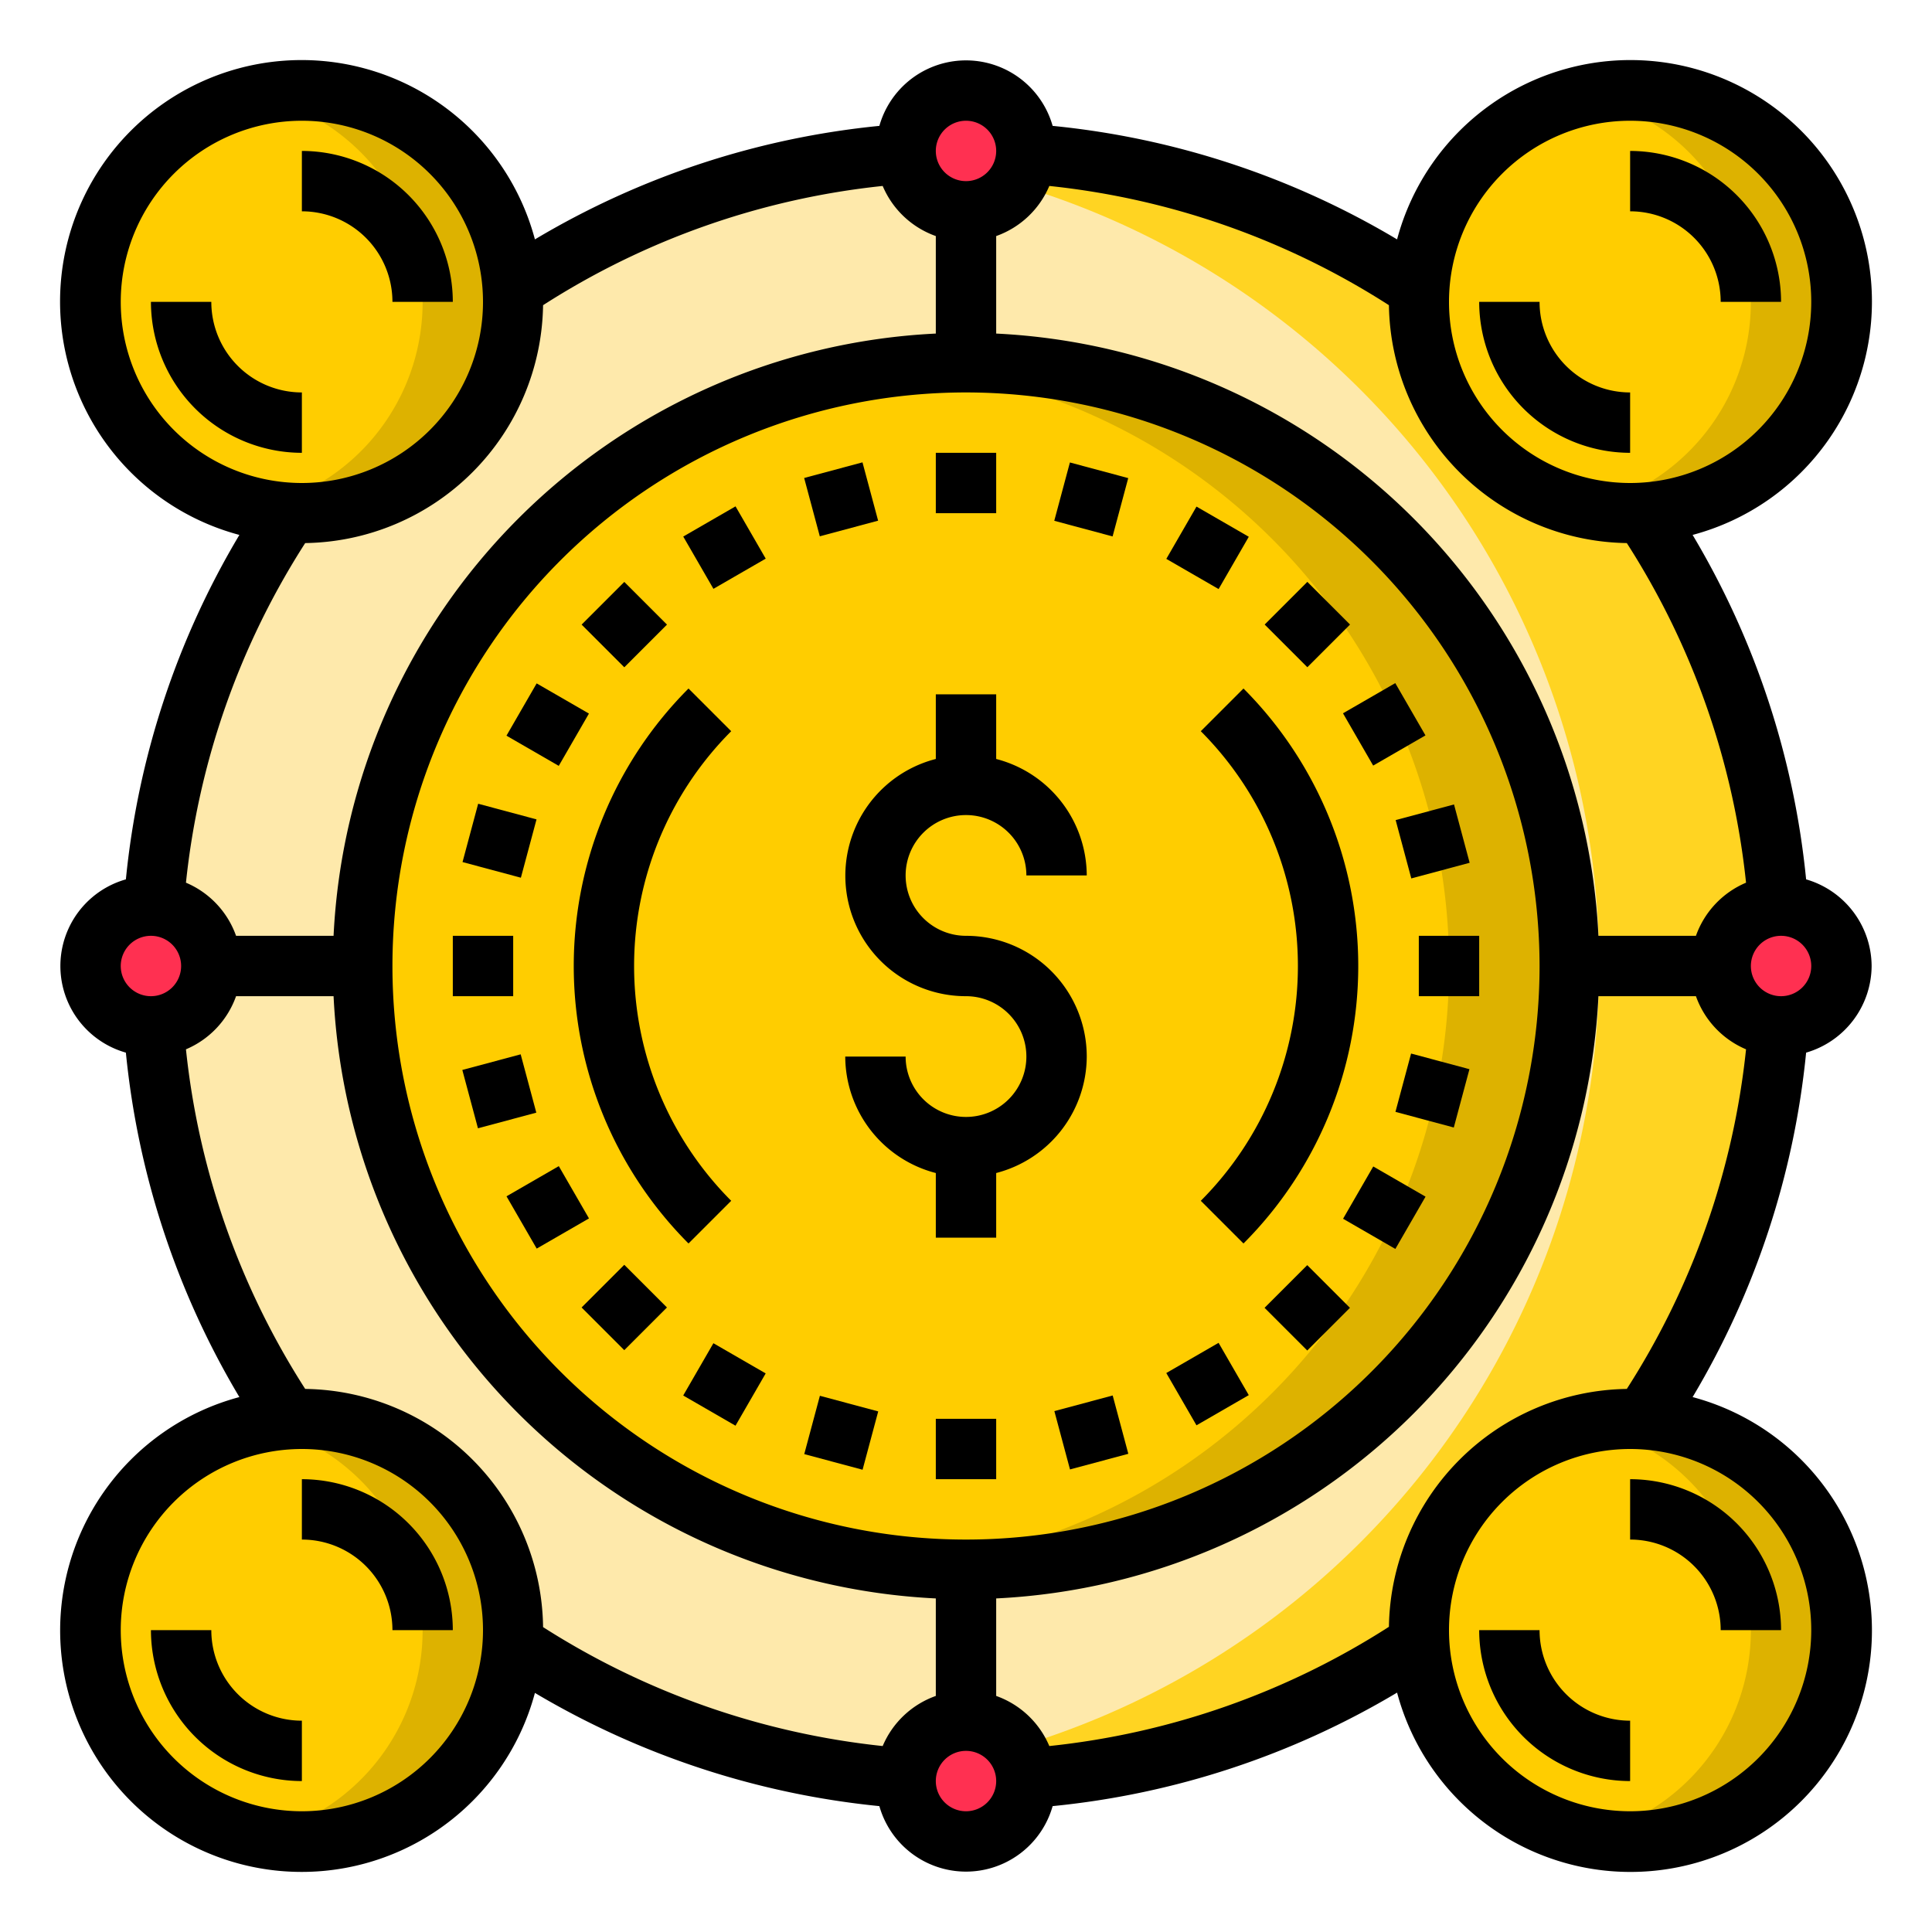 <svg height="512" viewBox="0 0 64 64" width="512" xmlns="http://www.w3.org/2000/svg"><g id="socail_network-money-network-coins-financail" data-name="socail network-money-network-coins-financail"><circle cx="32" cy="32" fill="#fee9ab" r="27"/><path d="m59 32a26.976 26.976 0 0 1 -30 26.83 27 27 0 0 0 0-53.66 26.976 26.976 0 0 1 30 26.83z" fill="#ffd422"/><path d="m17 54a3.168 3.168 0 0 1 -.02.44 7 7 0 1 1 -7.41-7.42 3.1 3.1 0 0 1 .43-.02 7 7 0 0 1 7 7z" fill="#ffcd00"/><path d="m59 30a2 2 0 0 1 0 4h-.08a2 2 0 0 1 0-4z" fill="#ff3051"/><path d="m54 3a7 7 0 0 1 .43 13.98 3.1 3.1 0 0 1 -.43.02 7 7 0 0 1 -7-7 3.1 3.1 0 0 1 .02-.43 6.977 6.977 0 0 1 6.98-6.57z" fill="#ffcd00"/><path d="m54.43 47.02a7 7 0 1 1 -7.41 7.41 3.1 3.1 0 0 1 -.02-.43 7 7 0 0 1 7-7 3.1 3.1 0 0 1 .43.02z" fill="#ffcd00"/><path d="m46.14 17.86a19.99 19.99 0 1 0 5.86 14.14 19.938 19.938 0 0 0 -5.86-14.14z" fill="#ffcd00"/><path d="m52 32a20.007 20.007 0 0 1 -20 20 18.862 18.862 0 0 1 -2-.1 20 20 0 0 0 0-39.8 18.862 18.862 0 0 1 2-.1 20.007 20.007 0 0 1 20 20z" fill="#ddb200"/><path d="m34 5v.08a2 2 0 0 1 -4 0v-.08a2 2 0 0 1 4 0z" fill="#ff3051"/><path d="m34 58.92v.08a2 2 0 0 1 -4 0v-.08a2 2 0 0 1 4 0z" fill="#ff3051"/><path d="m16.98 9.57a3.1 3.1 0 0 1 .02.43 7 7 0 0 1 -7 7 3.1 3.1 0 0 1 -.43-.02 7 7 0 1 1 7.41-7.41z" fill="#ffcd00"/><g fill="#ddb200"><path d="m17 10a7 7 0 0 1 -7 7 3.1 3.1 0 0 1 -.43-.02 6.038 6.038 0 0 1 -1.05-.15 6.984 6.984 0 0 0 5.48-6.83 3.1 3.1 0 0 0 -.02-.43 6.975 6.975 0 0 0 -5.48-6.41 7.334 7.334 0 0 1 1.5-.16 6.977 6.977 0 0 1 6.98 6.57 3.1 3.1 0 0 1 .02.43z"/><path d="m61 10a7 7 0 0 1 -7 7 3.1 3.1 0 0 1 -.43-.02 6.038 6.038 0 0 1 -1.05-.15 6.984 6.984 0 0 0 5.48-6.83 3.1 3.1 0 0 0 -.02-.43 6.975 6.975 0 0 0 -5.48-6.41 7.334 7.334 0 0 1 1.5-.16 6.977 6.977 0 0 1 6.98 6.57 3.1 3.1 0 0 1 .02.43z"/><path d="m17 54a7 7 0 0 1 -7 7 3.1 3.1 0 0 1 -.43-.02 6.038 6.038 0 0 1 -1.05-.15 6.984 6.984 0 0 0 5.48-6.83 3.1 3.1 0 0 0 -.02-.43 6.975 6.975 0 0 0 -5.48-6.41 7.334 7.334 0 0 1 1.5-.16 6.977 6.977 0 0 1 6.98 6.57 3.1 3.1 0 0 1 .02.43z"/><path d="m61 54a7 7 0 0 1 -7 7 3.1 3.1 0 0 1 -.43-.02 6.038 6.038 0 0 1 -1.05-.15 6.984 6.984 0 0 0 5.48-6.83 3.1 3.1 0 0 0 -.02-.43 6.975 6.975 0 0 0 -5.48-6.41 7.334 7.334 0 0 1 1.5-.16 6.977 6.977 0 0 1 6.98 6.57 3.1 3.1 0 0 1 .02.43z"/></g><path d="m5.08 30a2 2 0 0 1 0 4h-.08a2 2 0 0 1 0-4z" fill="#ff3051"/><path d="m31 15h2v2h-2z"/><path d="m26.859 15.545h2v2h-2z" transform="matrix(.966 -.259 .259 .966 -3.333 7.774)"/><path d="m23 17.143h2v2h-2z" transform="matrix(.866 -.5 .5 .866 -5.856 14.428)"/><path d="m19.686 19.686h2v2h-2z" transform="matrix(.707 -.707 .707 .707 -8.569 20.691)"/><path d="m17.143 23h2v2h-2z" transform="matrix(.5 -.866 .866 .5 -11.712 27.716)"/><path d="m15.545 26.859h2v2.001h-2z" transform="matrix(.259 -.966 .966 .259 -14.65 36.617)"/><path d="m15 31h2v2h-2z"/><path d="m15.545 35.141h2.001v2h-2.001z" transform="matrix(.966 -.259 .259 .966 -8.803 5.524)"/><path d="m17.143 39h2v2h-2z" transform="matrix(.866 -.5 .5 .866 -17.567 14.427)"/><path d="m19.686 42.314h2v2h-2z" transform="matrix(.707 -.707 .707 .707 -24.568 27.314)"/><path d="m23 44.856h2v2h-2z" transform="matrix(.5 -.866 .866 .5 -27.713 43.718)"/><path d="m26.859 46.455h2v2h-2z" transform="matrix(.259 -.966 .966 .259 -25.19 62.083)"/><path d="m31 47h2v2h-2z"/><path d="m35.141 46.455h2v2h-2z" transform="matrix(.966 -.259 .259 .966 -11.051 10.971)"/><path d="m39 44.856h2v2h-2z" transform="matrix(.866 -.5 .5 .866 -17.567 26.138)"/><path d="m42.314 42.313h2v2h-2z" transform="matrix(.707 -.707 .707 .707 -17.941 43.324)"/><path d="m44.856 39h2v2h-2z" transform="matrix(.5 -.866 .866 .5 -11.711 59.718)"/><path d="m46.455 35.141h2v2.001h-2z" transform="matrix(.259 -.966 .966 .259 .248 72.606)"/><path d="m47 31h2v2h-2z"/><path d="m46.455 26.859h2.001v2h-2.001z" transform="matrix(.966 -.259 .259 .966 -5.599 13.253)"/><path d="m44.856 23h2v2h-2z" transform="matrix(.866 -.5 .5 .866 -5.857 26.139)"/><path d="m42.314 19.687h2v2h-2z" transform="matrix(.707 -.707 .707 .707 -1.941 36.686)"/><path d="m39 17.143h2v2h-2z" transform="matrix(.5 -.866 .866 .5 4.29 43.716)"/><path d="m35.141 15.545h2v2h-2z" transform="matrix(.259 -.966 .966 .259 10.806 47.172)"/><path d="m62 32a3.006 3.006 0 0 0 -2.17-2.87 27.546 27.546 0 0 0 -3.76-11.41 8 8 0 1 0 -9.79-9.79 27.546 27.546 0 0 0 -11.41-3.76 2.983 2.983 0 0 0 -5.74 0 27.546 27.546 0 0 0 -11.41 3.76 8 8 0 1 0 -9.79 9.79 27.546 27.546 0 0 0 -3.76 11.41 2.983 2.983 0 0 0 0 5.74 27.546 27.546 0 0 0 3.76 11.41 8 8 0 1 0 9.79 9.8 27.725 27.725 0 0 0 11.41 3.75 2.983 2.983 0 0 0 5.74 0 27.546 27.546 0 0 0 11.41-3.76 8 8 0 1 0 9.79-9.79 27.546 27.546 0 0 0 3.76-11.41 3.006 3.006 0 0 0 2.17-2.87zm-8-28a6 6 0 1 1 -6 6 6 6 0 0 1 6-6zm-22 0a1 1 0 1 1 -1 1 1 1 0 0 1 1-1zm19 28a19 19 0 1 1 -19-19 19.017 19.017 0 0 1 19 19zm-47-22a6 6 0 1 1 6 6 6 6 0 0 1 -6-6zm6.11 7.99a8 8 0 0 0 7.88-7.88 25.79 25.79 0 0 1 11.25-3.95 3 3 0 0 0 1.76 1.66v3.23a20.992 20.992 0 0 0 -19.95 19.95h-3.23a3 3 0 0 0 -1.66-1.76 25.79 25.79 0 0 1 3.95-11.25zm-5.11 15.01a1 1 0 1 1 1-1 1 1 0 0 1 -1 1zm5 27a6 6 0 1 1 6-6 6 6 0 0 1 -6 6zm19.24-2.16a25.949 25.949 0 0 1 -11.25-3.94 7.989 7.989 0 0 0 -7.88-7.89 25.79 25.79 0 0 1 -3.95-11.25 3 3 0 0 0 1.66-1.76h3.23a20.992 20.992 0 0 0 19.95 19.95v3.23a3 3 0 0 0 -1.76 1.66zm2.76 2.16a1 1 0 1 1 1-1 1 1 0 0 1 -1 1zm28-6a6 6 0 1 1 -6-6 6 6 0 0 1 6 6zm-6.11-7.99a8 8 0 0 0 -7.88 7.88 25.79 25.79 0 0 1 -11.25 3.95 3 3 0 0 0 -1.76-1.66v-3.23a20.992 20.992 0 0 0 19.95-19.95h3.23a3 3 0 0 0 1.66 1.76 25.79 25.79 0 0 1 -3.95 11.25zm2.29-15.01h-3.23a20.992 20.992 0 0 0 -19.95-19.95v-3.23a3 3 0 0 0 1.76-1.66 25.79 25.79 0 0 1 11.25 3.95 8 8 0 0 0 7.88 7.88 25.79 25.79 0 0 1 3.95 11.25 3 3 0 0 0 -1.66 1.76zm2.82 2a1 1 0 1 1 1-1 1 1 0 0 1 -1 1z"/><path d="m36 35a4 4 0 0 0 -4-4 2 2 0 1 1 2-2h2a4 4 0 0 0 -3-3.858v-2.142h-2v2.142a3.992 3.992 0 0 0 1 7.858 2 2 0 1 1 -2 2h-2a4 4 0 0 0 3 3.858v2.142h2v-2.142a4 4 0 0 0 3-3.858z"/><path d="m22.808 22.808a13.013 13.013 0 0 0 0 18.384l1.414-1.414a11.012 11.012 0 0 1 0-15.556z"/><path d="m41.192 41.192a13.013 13.013 0 0 0 0-18.384l-1.414 1.414a11.012 11.012 0 0 1 0 15.556z"/><path d="m10 13a3 3 0 0 1 -3-3h-2a5.006 5.006 0 0 0 5 5z"/><path d="m13 10h2a5.006 5.006 0 0 0 -5-5v2a3 3 0 0 1 3 3z"/><path d="m54 15v-2a3 3 0 0 1 -3-3h-2a5.006 5.006 0 0 0 5 5z"/><path d="m57 10h2a5.006 5.006 0 0 0 -5-5v2a3 3 0 0 1 3 3z"/><path d="m51 54h-2a5.006 5.006 0 0 0 5 5v-2a3 3 0 0 1 -3-3z"/><path d="m54 51a3 3 0 0 1 3 3h2a5.006 5.006 0 0 0 -5-5z"/><path d="m7 54h-2a5.006 5.006 0 0 0 5 5v-2a3 3 0 0 1 -3-3z"/><path d="m10 49v2a3 3 0 0 1 3 3h2a5.006 5.006 0 0 0 -5-5z"/></g></svg>